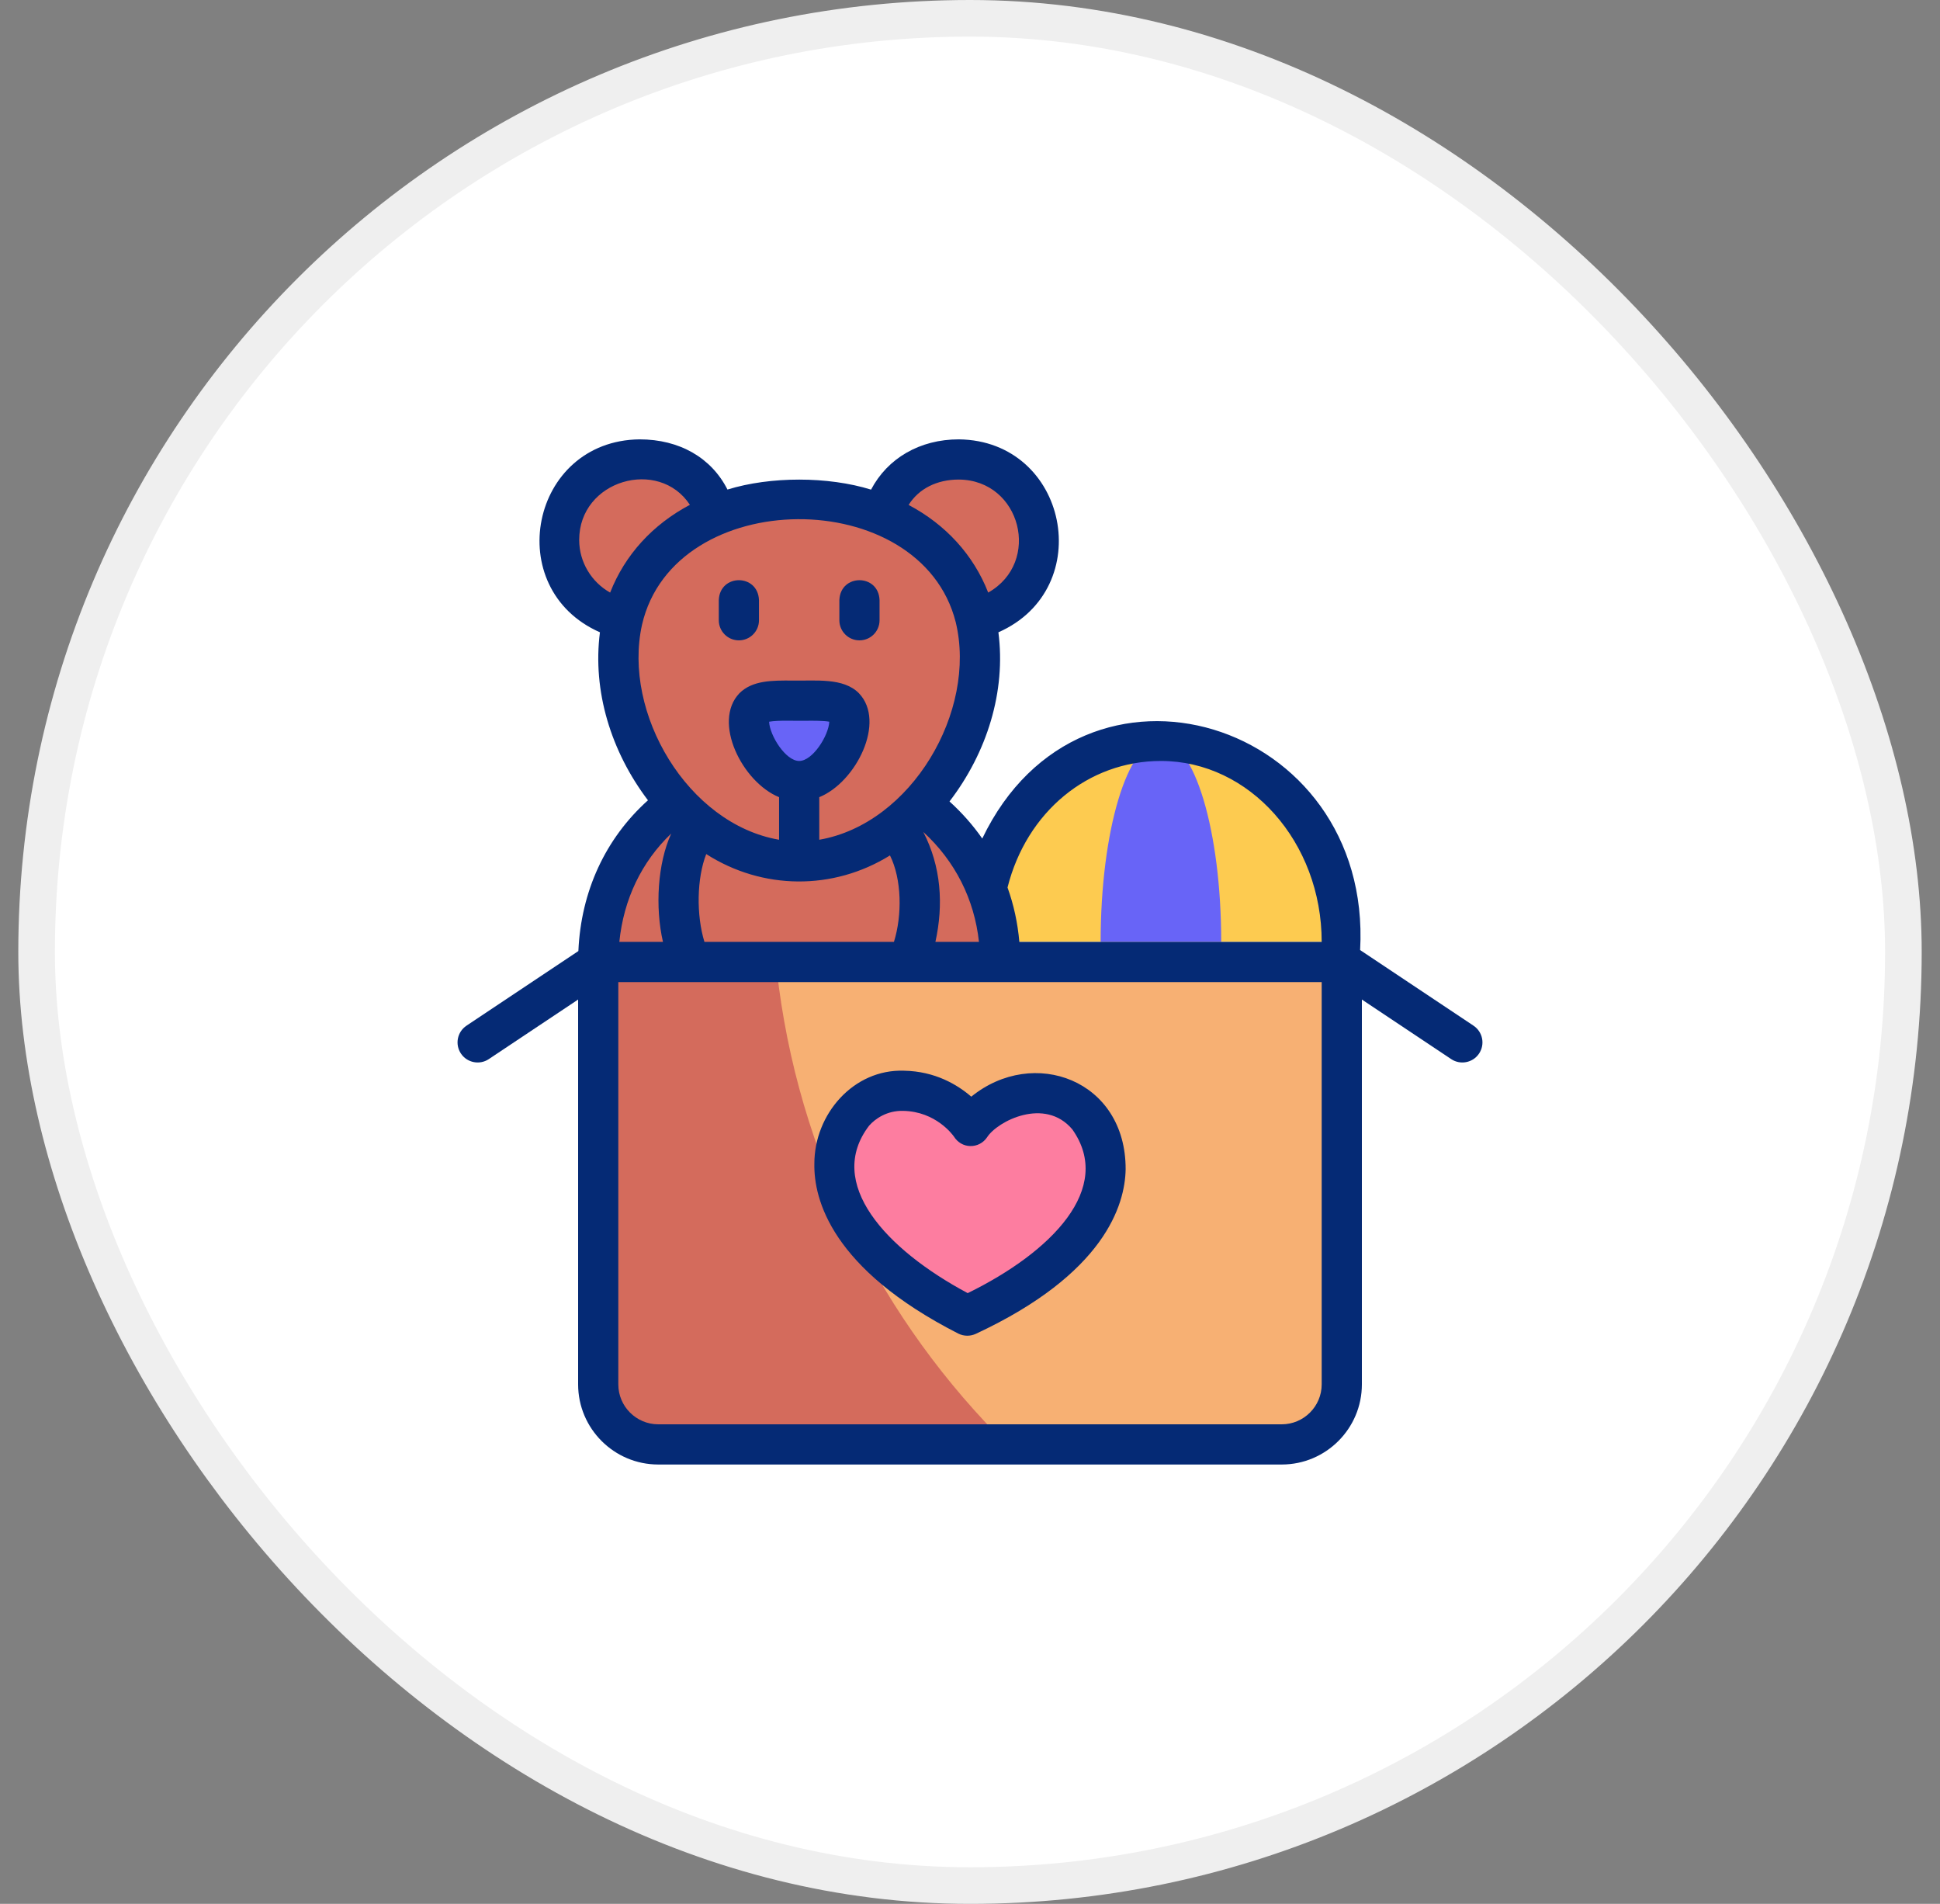 <svg width="53" height="52" viewBox="0 0 53 52" fill="none" xmlns="http://www.w3.org/2000/svg">
<rect x="0" y="0" width="53" height="52" fill="#808080" stroke="none"/>
<rect x="1" y="0.5" width="51" height="51" rx="25.5" fill="white"/>
<rect x="1" y="0.5" width="51" height="51" rx="25.5" stroke="#EFEFEF"/>
<g clip-path="url(#clip0_960_16164)">
<path d="M35.017 39.451H17.984C17.078 39.451 16.343 38.717 16.343 37.811V26.274H36.657V37.811C36.657 38.717 35.922 39.451 35.017 39.451Z" fill="#F7B073"/>
<path d="M21.172 26H16.343V37.529C16.343 38.439 17.081 39.176 17.99 39.176H27.234C23.853 35.708 21.625 31.109 21.172 26Z" fill="#D46B5C"/>
<path d="M27.324 26.274C27.324 24.507 26.527 23.014 25.229 22.01H18.376C17.078 23.014 16.343 24.507 16.343 26.274H27.324Z" fill="#D46B5C"/>
<path d="M16.892 17.971C16.892 15.242 19.104 13.647 21.833 13.647C24.562 13.647 26.774 15.242 26.774 17.971C26.774 20.7 24.562 23.529 21.833 23.529C19.104 23.529 16.892 20.7 16.892 17.971Z" fill="#D46B5C"/>
<path d="M26.195 12.549C25.219 12.549 24.431 13.077 24.144 13.958L26.65 16.895C29.198 16.303 28.835 12.612 26.195 12.549Z" fill="#D46B5C"/>
<path d="M17.472 12.549C14.83 12.613 14.47 16.304 17.017 16.895L19.508 13.921C19.222 13.04 18.447 12.549 17.472 12.549Z" fill="#D46B5C"/>
<path d="M20.461 19.686C20.461 19.08 21.075 19.137 21.833 19.137C22.591 19.137 23.206 19.08 23.206 19.686C23.206 20.293 22.591 21.333 21.833 21.333C21.075 21.333 20.461 20.293 20.461 19.686Z" fill="#6864F7"/>
<path d="M31.716 20.235C29.438 20.235 27.555 21.813 26.983 24.142L27.288 25.726H36.657C36.657 22.693 34.445 20.235 31.716 20.235Z" fill="#FDCB50"/>
<path d="M31.716 20.235C30.806 20.235 30.069 22.693 30.069 25.726H33.363C33.363 22.693 32.625 20.235 31.716 20.235Z" fill="#6864F7"/>
<path d="M26.52 30.742C29.292 27.772 33.227 32.898 26.426 35.933C19.738 32.651 23.86 27.674 26.52 30.742Z" fill="#FD7DA0"/>
<path d="M40.255 28.014L37.158 25.949C37.504 19.662 29.573 17.194 26.835 22.903C26.581 22.538 26.281 22.199 25.94 21.89C26.966 20.553 27.485 18.886 27.276 17.27C29.985 16.075 29.176 12.035 26.195 12C25.129 12 24.247 12.516 23.797 13.373C22.623 13.009 21.049 13.008 19.874 13.371C19.436 12.505 18.566 12 17.472 12C14.489 12.035 13.682 16.077 16.39 17.27C16.183 18.873 16.692 20.526 17.702 21.858C16.539 22.903 15.873 24.343 15.801 25.976L12.745 28.014C12.492 28.182 12.424 28.523 12.592 28.775C12.761 29.029 13.105 29.094 13.354 28.927L15.794 27.3V37.811C15.794 39.018 16.776 40 17.983 40H35.017C36.224 40 37.206 39.018 37.206 37.811V27.3L39.646 28.927C39.895 29.094 40.239 29.029 40.408 28.775C40.576 28.523 40.508 28.182 40.255 28.014ZM31.716 20.784C34.137 20.784 36.108 23.001 36.108 25.726H27.848C27.803 25.209 27.695 24.711 27.525 24.24C28.047 22.172 29.727 20.784 31.716 20.784ZM26.745 25.726H25.555C25.779 24.709 25.714 23.672 25.224 22.723C26.093 23.519 26.619 24.56 26.745 25.726ZM19.245 25.726C19.02 24.994 19.035 23.989 19.294 23.327C20.832 24.311 22.764 24.326 24.314 23.364C24.637 24.014 24.65 24.996 24.422 25.726H19.245ZM21.833 20.784C21.463 20.784 21.03 20.091 21.011 19.712C21.273 19.666 21.715 19.693 22.018 19.686C22.222 19.684 22.516 19.683 22.656 19.712C22.637 20.091 22.204 20.784 21.833 20.784ZM26.195 13.098C27.893 13.111 28.462 15.358 26.997 16.185C26.595 15.156 25.838 14.329 24.823 13.791C25.099 13.351 25.589 13.098 26.195 13.098ZM15.823 14.747C15.823 13.11 17.999 12.495 18.848 13.788C17.831 14.326 17.072 15.155 16.669 16.185C16.16 15.9 15.823 15.353 15.823 14.747ZM17.54 17.062C18.418 13.248 25.155 13.215 26.11 16.993C26.698 19.421 24.903 22.5 22.382 22.936V21.773C23.388 21.365 24.213 19.714 23.465 18.934C23.041 18.502 22.28 18.6 21.655 18.588C21.09 18.584 20.557 18.581 20.201 18.934C19.453 19.715 20.279 21.364 21.284 21.773V22.936C18.786 22.505 17.003 19.474 17.54 17.062ZM18.337 22.767C17.964 23.585 17.894 24.778 18.112 25.726H16.92C17.037 24.564 17.527 23.54 18.337 22.767ZM36.108 37.811C36.108 38.412 35.618 38.902 35.016 38.902H17.983C17.382 38.902 16.892 38.412 16.892 37.811V26.823C21.71 26.823 31.203 26.823 36.108 26.823V37.811Z" fill="#052A75"/>
<path d="M24.696 29.244C23.319 29.196 22.246 30.43 22.248 31.785C22.23 32.759 22.717 34.657 26.176 36.422C26.255 36.462 26.34 36.482 26.426 36.482C26.505 36.482 26.584 36.465 26.658 36.431C30.178 34.792 30.734 32.913 30.752 31.939C30.762 29.492 28.232 28.574 26.535 29.953C26.16 29.629 25.549 29.259 24.696 29.244ZM26.966 31.063C27.249 30.621 28.546 29.956 29.295 30.846C30.434 32.454 28.733 34.196 26.437 35.319C24.184 34.115 22.546 32.31 23.744 30.745C23.91 30.556 24.233 30.329 24.676 30.341C25.566 30.358 26.026 30.993 26.062 31.044C26.16 31.201 26.324 31.299 26.509 31.302C26.694 31.305 26.862 31.217 26.966 31.063Z" fill="#052A75"/>
<path d="M23.48 17.49C23.784 17.49 24.029 17.244 24.029 16.941V16.392C24.003 15.665 22.958 15.665 22.931 16.392V16.941C22.931 17.244 23.177 17.49 23.48 17.49Z" fill="#052A75"/>
<path d="M20.186 17.49C20.489 17.49 20.735 17.244 20.735 16.941V16.392C20.708 15.665 19.664 15.665 19.637 16.392V16.941C19.637 17.244 19.883 17.49 20.186 17.49Z" fill="#052A75"/>
</g>
<defs>
<clipPath id="clip0_960_16164">
<rect width="28" height="28" fill="white" transform="translate(12.5 12)"/>
</clipPath>
</defs>
</svg>
